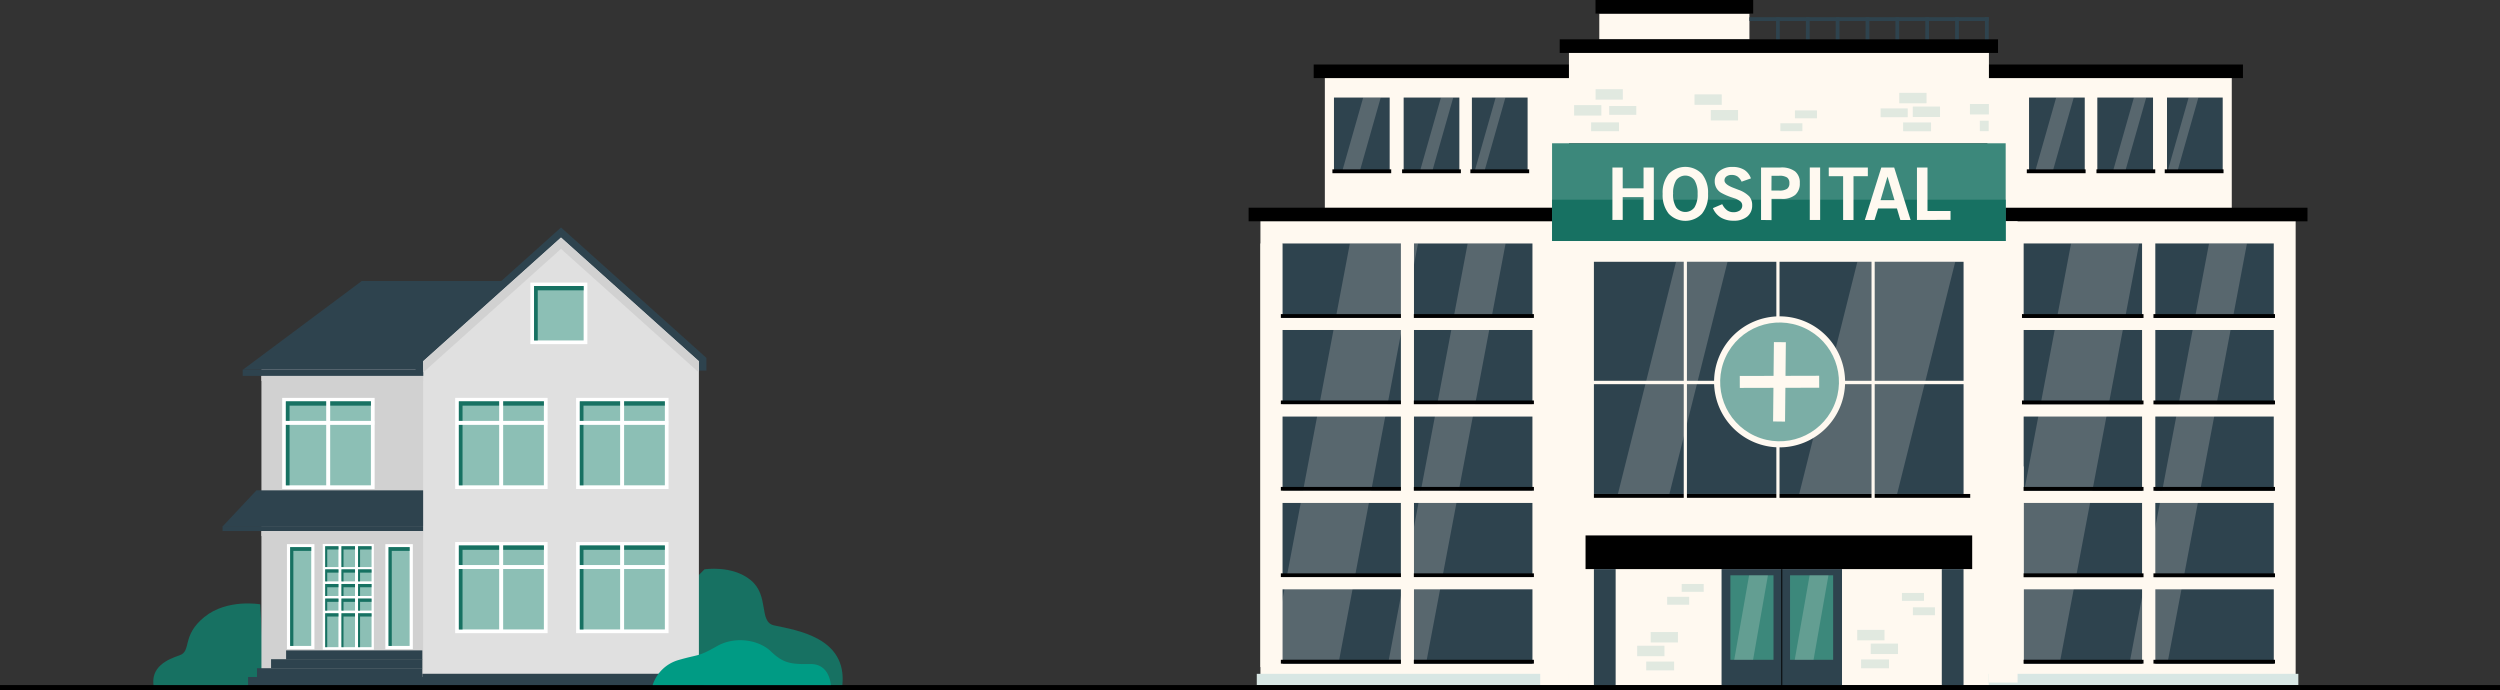 <svg xmlns="http://www.w3.org/2000/svg" viewBox="0 0 849.55 234.47"><rect x="0" y="0" width="849.55" height="234.47" fill="#333333" stroke="none"/><defs><style>.cls-1{isolation:isolate;}.cls-2{fill:#177162;}.cls-3{fill:#d1d1d1;}.cls-4{fill:#2e434e;}.cls-5{fill:#e0e0e0;}.cls-6{fill:#fff;}.cls-7{fill:#8cbfb5;}.cls-11,.cls-8,.cls-9{fill:#fff9f0;}.cls-14,.cls-9{mix-blend-mode:multiply;}.cls-10{fill:#d8e7e4;}.cls-11{mix-blend-mode:overlay;opacity:0.2;}.cls-12{fill:#3c887b;}.cls-13{fill:#7baea6;}.cls-14{fill:#9bc2bb;opacity:0.3;}.cls-15{fill:#009b84;}</style></defs><g class="cls-1"><g id="Layer_1" data-name="Layer 1"><path class="cls-2" d="M239.38,193.48s9.39-1.55,15.76,3.69,2.61,14.18,7.87,15.34c7.59,1.67,25,4.06,23.22,20.47-.18,1.65-53.26,0-53.26,0l2.28-35.34Z"/><path class="cls-2" d="M88.42,205.36s-11.22-2-19,4.33-4.24,11.61-8.41,13-10.06,4-8.74,10.79H90Z"/><rect class="cls-3" x="88.84" y="122.76" width="116.29" height="110.41"/><rect class="cls-4" x="84.3" y="230.05" width="120.83" height="3.45"/><polygon class="cls-4" points="198.88 125.6 82.59 125.6 122.92 95.5 198.88 95.5 198.88 125.6"/><polygon class="cls-4" points="240.05 125.94 240.05 121.62 190.64 77.3 141.23 121.62 141.23 125.94 240.05 125.94"/><polygon class="cls-5" points="237.5 233.17 143.79 233.17 143.79 122.76 190.64 80.73 237.5 122.76 237.5 233.17"/><rect class="cls-6" x="154.67" y="135.21" width="31.42" height="30.96"/><rect class="cls-7" x="155.92" y="136.38" width="28.9" height="28.54"/><polygon class="cls-2" points="157.18 137.85 184.83 137.85 184.83 136.38 155.93 136.38 155.93 164.92 157.18 164.92 157.18 137.85"/><rect class="cls-6" x="169.63" y="135.75" width="1.35" height="29.76"/><rect class="cls-6" x="155.21" y="143.03" width="30.77" height="1.35"/><rect class="cls-6" x="95.89" y="135.21" width="31.42" height="30.96"/><rect class="cls-7" x="97.14" y="136.38" width="28.9" height="28.54"/><polygon class="cls-2" points="98.4 137.85 126.05 137.85 126.05 136.38 97.14 136.38 97.14 164.92 98.4 164.92 98.4 137.85"/><rect class="cls-6" x="110.85" y="135.75" width="1.35" height="29.76"/><rect class="cls-6" x="96.43" y="143.03" width="30.77" height="1.35"/><rect class="cls-6" x="180.23" y="96.03" width="19.36" height="20.91"/><rect class="cls-7" x="181.48" y="97.19" width="16.85" height="18.5"/><polygon class="cls-2" points="182.74 98.66 198.33 98.66 198.33 97.19 181.48 97.19 181.48 115.68 182.74 115.68 182.74 98.66"/><rect class="cls-6" x="97.51" y="184.91" width="9.34" height="35.68"/><rect class="cls-7" x="98.6" y="185.92" width="7.16" height="33.58"/><polygon class="cls-2" points="99.69 187.2 105.76 187.2 105.76 185.92 98.6 185.92 98.6 219.5 99.69 219.5 99.69 187.2"/><rect class="cls-6" x="130.95" y="184.91" width="9.34" height="35.68"/><rect class="cls-7" x="132.04" y="185.92" width="7.16" height="33.58"/><polygon class="cls-2" points="133.13 187.2 139.2 187.2 139.2 185.92 132.04 185.92 132.04 219.5 133.13 219.5 133.13 187.2"/><rect class="cls-6" x="195.77" y="135.21" width="31.42" height="30.96"/><rect class="cls-7" x="197.03" y="136.38" width="28.9" height="28.54"/><polygon class="cls-2" points="198.28 137.85 225.93 137.85 225.93 136.38 197.03 136.38 197.03 164.92 198.28 164.92 198.28 137.85"/><rect class="cls-6" x="210.73" y="135.75" width="1.35" height="29.76"/><rect class="cls-6" x="196.31" y="143.03" width="30.77" height="1.35"/><rect class="cls-6" x="154.67" y="184.2" width="31.42" height="30.96"/><rect class="cls-7" x="155.92" y="185.36" width="28.9" height="28.54"/><polygon class="cls-2" points="157.18 186.84 184.83 186.84 184.83 185.36 155.93 185.36 155.93 213.9 157.18 213.9 157.18 186.84"/><rect class="cls-6" x="169.63" y="184.73" width="1.35" height="29.76"/><rect class="cls-6" x="155.21" y="192.01" width="30.77" height="1.35"/><rect class="cls-6" x="195.77" y="184.2" width="31.42" height="30.96"/><rect class="cls-7" x="197.03" y="185.36" width="28.9" height="28.54"/><polygon class="cls-2" points="198.28 186.84 225.93 186.84 225.93 185.36 197.03 185.36 197.03 213.9 198.28 213.9 198.28 186.84"/><rect class="cls-6" x="210.73" y="184.73" width="1.35" height="29.76"/><rect class="cls-6" x="196.31" y="192.01" width="30.77" height="1.35"/><rect class="cls-4" x="82.47" y="125.59" width="61.37" height="2.14"/><rect class="cls-4" x="143.51" y="228.96" width="95.7" height="4.54"/><polygon class="cls-4" points="143.79 166.63 87.14 166.63 75.76 178.77 143.79 178.77 143.79 166.63"/><rect class="cls-4" x="75.63" y="178.77" width="68.15" height="1.68"/><rect class="cls-3" x="88.84" y="180.47" width="54.95" height="1.68"/><rect class="cls-3" x="88.84" y="127.77" width="54.95" height="1.68"/><rect class="cls-6" x="109.68" y="184.85" width="17.37" height="35.9"/><rect class="cls-7" x="110.51" y="185.62" width="4.5" height="7.08"/><rect class="cls-7" x="116.04" y="185.62" width="4.6" height="7.08"/><rect class="cls-7" x="121.67" y="185.62" width="4.59" height="7.08"/><rect class="cls-7" x="110.51" y="193.48" width="4.5" height="4.08"/><rect class="cls-7" x="116.04" y="193.48" width="4.6" height="4.08"/><rect class="cls-7" x="121.67" y="193.48" width="4.59" height="4.08"/><polygon class="cls-2" points="111.2 186.73 115.01 186.73 115.01 185.62 110.51 185.62 110.51 192.69 111.2 192.69 111.2 186.73"/><polygon class="cls-2" points="116.73 186.73 120.64 186.73 120.64 185.62 116.04 185.62 116.04 192.69 116.73 192.69 116.73 186.73"/><polygon class="cls-2" points="122.36 186.73 126.25 186.73 126.25 185.62 121.67 185.62 121.67 192.69 122.36 192.69 122.36 186.73"/><polygon class="cls-2" points="111.2 194.59 115.01 194.59 115.01 193.48 110.51 193.48 110.51 197.56 111.2 197.56 111.2 194.59"/><polygon class="cls-2" points="116.73 194.59 120.64 194.59 120.64 193.48 116.04 193.48 116.04 197.56 116.73 197.56 116.73 194.59"/><polygon class="cls-2" points="122.36 194.59 126.25 194.59 126.25 193.48 121.67 193.48 121.67 197.56 122.36 197.56 122.36 194.59"/><rect class="cls-7" x="110.51" y="198.45" width="4.5" height="4.08"/><rect class="cls-7" x="116.04" y="198.45" width="4.6" height="4.08"/><rect class="cls-7" x="121.67" y="198.45" width="4.59" height="4.08"/><polygon class="cls-2" points="111.2 199.56 115.01 199.56 115.01 198.45 110.51 198.45 110.51 202.53 111.2 202.53 111.2 199.56"/><polygon class="cls-2" points="116.73 199.56 120.64 199.56 120.64 198.45 116.04 198.45 116.04 202.53 116.73 202.53 116.73 199.56"/><polygon class="cls-2" points="122.36 199.56 126.25 199.56 126.25 198.45 121.67 198.45 121.67 202.53 122.36 202.53 122.36 199.56"/><rect class="cls-7" x="110.51" y="203.41" width="4.5" height="4.08"/><rect class="cls-7" x="116.04" y="203.41" width="4.6" height="4.08"/><rect class="cls-7" x="121.67" y="203.41" width="4.59" height="4.08"/><polygon class="cls-2" points="111.2 204.52 115.01 204.52 115.01 203.41 110.51 203.41 110.51 207.5 111.2 207.5 111.2 204.52"/><polygon class="cls-2" points="116.73 204.52 120.64 204.52 120.64 203.41 116.04 203.41 116.04 207.5 116.73 207.5 116.73 204.52"/><polygon class="cls-2" points="122.36 204.52 126.25 204.52 126.25 203.41 121.67 203.41 121.67 207.5 122.36 207.5 122.36 204.52"/><rect class="cls-7" x="110.51" y="208.4" width="4.5" height="11.52"/><rect class="cls-7" x="116.04" y="208.4" width="4.6" height="11.52"/><rect class="cls-7" x="121.67" y="208.4" width="4.59" height="11.52"/><polygon class="cls-2" points="111.2 209.51 115.01 209.51 115.01 208.41 110.51 208.41 110.51 219.92 111.2 219.92 111.2 209.51"/><polygon class="cls-2" points="116.73 209.51 120.64 209.51 120.64 208.41 116.04 208.41 116.04 219.92 116.73 219.92 116.73 209.51"/><polygon class="cls-2" points="122.36 209.51 126.25 209.51 126.25 208.41 121.67 208.41 121.67 219.92 122.36 219.92 122.36 209.51"/><rect class="cls-4" x="97.22" y="221.01" width="46.29" height="3.12"/><rect class="cls-4" x="92.11" y="224.01" width="51.4" height="3.12"/><rect class="cls-4" x="87.32" y="227.07" width="56.18" height="3.12"/><polygon class="cls-3" points="190.64 80.73 143.79 122.76 143.79 126.59 190.64 84.57 237.5 126.59 237.5 122.76 190.64 80.73"/><rect class="cls-4" x="674.53" y="5.85" width="1.28" height="8.74"/><rect class="cls-4" x="664.39" y="5.85" width="1.28" height="8.74"/><rect class="cls-4" x="654.25" y="5.85" width="1.28" height="8.74"/><rect class="cls-4" x="644.1" y="5.85" width="1.28" height="8.74"/><rect class="cls-8" x="675.85" y="82.76" width="11.81" height="146.2"/><rect class="cls-4" x="633.96" y="5.85" width="1.28" height="8.74"/><rect class="cls-4" x="623.81" y="5.85" width="1.28" height="8.74"/><rect class="cls-4" x="613.67" y="5.85" width="1.28" height="8.74"/><rect class="cls-4" x="603.53" y="5.85" width="1.28" height="8.74"/><rect class="cls-8" x="543.47" y="4.62" width="51.02" height="8.75"/><rect class="cls-8" x="675.45" y="24.23" width="82.96" height="47.95" transform="translate(1433.85 96.41) rotate(180)"/><rect class="cls-9" x="675.45" y="24.23" width="9.78" height="47.95" transform="translate(1360.67 96.41) rotate(180)"/><rect x="635.38" y="21.92" width="126.83" height="4.62" transform="translate(1397.58 48.46) rotate(180)"/><rect class="cls-4" x="733.19" y="36.34" width="25.31" height="18.93" transform="translate(791.66 -700.04) rotate(90)"/><rect class="cls-4" x="709.51" y="36.34" width="25.31" height="18.93" transform="translate(767.98 -676.36) rotate(90)"/><rect class="cls-4" x="686.32" y="36.34" width="25.31" height="18.93" transform="translate(744.78 -653.17) rotate(90)"/><rect class="cls-8" x="450.21" y="24.23" width="82.96" height="47.95"/><rect class="cls-9" x="523.39" y="24.23" width="9.78" height="47.95"/><rect class="cls-8" x="675.26" y="72.89" width="104.85" height="159.9" transform="translate(1455.37 305.68) rotate(180)"/><rect x="635.19" y="70.58" width="148.95" height="4.62" transform="translate(1419.32 145.79) rotate(180)"/><rect class="cls-4" x="739.86" y="75.24" width="25.31" height="40.3" transform="translate(847.91 -657.13) rotate(90)"/><rect class="cls-4" x="739.86" y="104.61" width="25.31" height="40.3" transform="translate(877.28 -627.76) rotate(90)"/><rect class="cls-4" x="739.86" y="133.98" width="25.31" height="40.3" transform="translate(906.65 -598.39) rotate(90)"/><rect class="cls-4" x="739.86" y="163.35" width="25.31" height="40.3" transform="translate(936.02 -569.02) rotate(90)"/><rect class="cls-4" x="739.86" y="192.71" width="25.31" height="40.3" transform="translate(965.39 -539.65) rotate(90)"/><rect class="cls-4" x="695.17" y="75.24" width="25.31" height="40.3" transform="translate(803.22 -612.44) rotate(90)"/><rect class="cls-4" x="695.17" y="104.61" width="25.31" height="40.3" transform="translate(832.59 -583.07) rotate(90)"/><rect class="cls-4" x="695.17" y="133.98" width="25.31" height="40.3" transform="translate(861.96 -553.7) rotate(90)"/><rect class="cls-4" x="695.17" y="163.35" width="25.31" height="40.3" transform="translate(891.33 -524.33) rotate(90)"/><rect class="cls-4" x="695.17" y="192.71" width="25.31" height="40.3" transform="translate(920.7 -494.96) rotate(90)"/><rect class="cls-8" x="428.32" y="72.89" width="104.85" height="159.9"/><rect class="cls-10" x="427.08" y="228.98" width="106.09" height="3.81"/><rect class="cls-10" x="674.93" y="228.98" width="106.09" height="3.81"/><rect class="cls-9" x="523.39" y="72.89" width="9.78" height="159.9"/><rect x="424.3" y="70.58" width="148.95" height="4.62"/><rect x="446.42" y="21.92" width="126.83" height="4.62"/><rect class="cls-8" x="533.17" y="15.48" width="142.64" height="33.21"/><rect class="cls-8" x="533.17" y="75.69" width="142.64" height="157.1"/><rect class="cls-4" x="565" y="65.6" width="78.9" height="125.62" transform="translate(732.86 -476.04) rotate(90)"/><rect class="cls-4" x="443.26" y="75.24" width="25.31" height="40.3" transform="translate(551.31 -360.52) rotate(90)"/><rect class="cls-4" x="443.26" y="104.61" width="25.31" height="40.3" transform="translate(580.68 -331.15) rotate(90)"/><rect class="cls-4" x="443.26" y="133.98" width="25.31" height="40.3" transform="translate(610.04 -301.78) rotate(90)"/><rect class="cls-4" x="443.26" y="163.35" width="25.31" height="40.3" transform="translate(639.41 -272.41) rotate(90)"/><rect class="cls-4" x="443.26" y="192.71" width="25.31" height="40.3" transform="translate(668.78 -243.05) rotate(90)"/><rect class="cls-4" x="487.95" y="75.24" width="25.31" height="40.3" transform="translate(596 -405.21) rotate(90)"/><rect class="cls-4" x="450.11" y="36.34" width="25.31" height="18.93" transform="translate(508.58 -416.96) rotate(90)"/><rect class="cls-4" x="473.79" y="36.34" width="25.31" height="18.93" transform="translate(532.26 -440.64) rotate(90)"/><rect class="cls-4" x="496.99" y="36.34" width="25.31" height="18.93" transform="translate(555.45 -463.84) rotate(90)"/><rect class="cls-4" x="487.95" y="104.61" width="25.31" height="40.3" transform="translate(625.36 -375.84) rotate(90)"/><rect class="cls-4" x="487.95" y="133.98" width="25.31" height="40.3" transform="translate(654.73 -346.47) rotate(90)"/><rect class="cls-4" x="487.95" y="163.35" width="25.31" height="40.3" transform="translate(684.1 -317.1) rotate(90)"/><rect class="cls-4" x="487.95" y="192.71" width="25.31" height="40.3" transform="translate(713.47 -287.74) rotate(90)"/><rect class="cls-4" x="585.02" y="193.39" width="40.93" height="39.77"/><rect x="452.78" y="57.55" width="19.98" height="1.31"/><rect x="476.46" y="57.55" width="19.98" height="1.31"/><rect x="499.66" y="57.55" width="19.98" height="1.31"/><rect x="688.75" y="57.55" width="19.98" height="1.31"/><rect x="712.42" y="57.55" width="19.98" height="1.31"/><rect x="735.62" y="57.55" width="19.98" height="1.31"/><polygon class="cls-11" points="455.08 224.21 431.93 224.21 458.71 82.74 481.87 82.74 455.08 224.21"/><rect class="cls-8" x="428.32" y="82.74" width="7.44" height="143.94"/><polygon class="cls-11" points="484.84 224.21 471.95 224.21 498.74 82.74 511.63 82.74 484.84 224.21"/><rect x="479.95" y="106.74" width="41.3" height="1.31"/><rect x="435.26" y="136.1" width="41.3" height="1.31"/><rect x="479.95" y="136.1" width="41.3" height="1.31"/><rect x="435.26" y="165.47" width="41.3" height="1.31"/><rect x="479.95" y="165.47" width="41.3" height="1.31"/><rect x="435.26" y="194.84" width="41.3" height="1.31"/><rect x="479.95" y="194.84" width="41.3" height="1.31"/><rect x="541.64" y="167.86" width="127.88" height="1.31"/><rect x="435.26" y="224.21" width="41.3" height="1.31"/><rect x="479.95" y="224.21" width="41.3" height="1.31"/><rect x="435.26" y="106.74" width="41.3" height="1.31"/><rect class="cls-8" x="476.07" y="82.57" width="4.38" height="144.1"/><rect class="cls-8" x="434.27" y="196.16" width="86.98" height="4.06"/><rect class="cls-8" x="434.27" y="166.79" width="86.98" height="4.06"/><rect class="cls-8" x="434.27" y="137.42" width="86.98" height="4.06"/><rect class="cls-8" x="434.27" y="108.05" width="86.98" height="4.06"/><polygon class="cls-11" points="700.15 224.21 677 224.21 703.79 82.74 726.94 82.74 700.15 224.21"/><polygon class="cls-11" points="736.77 224.21 723.88 224.21 750.67 82.74 763.56 82.74 736.77 224.21"/><rect class="cls-8" x="727.99" y="82.57" width="4.38" height="144.1"/><rect class="cls-8" x="686.2" y="196.16" width="86.98" height="4.06"/><rect class="cls-8" x="686.2" y="166.79" width="86.98" height="4.06"/><rect class="cls-8" x="686.2" y="137.42" width="86.98" height="4.06"/><rect class="cls-8" x="686.2" y="108.05" width="86.98" height="4.06"/><polygon class="cls-11" points="462.26 57.55 456.29 57.55 463.24 33.15 469.2 33.15 462.26 57.55"/><polygon class="cls-11" points="486.89 57.55 482.71 57.55 489.66 33.15 493.84 33.15 486.89 57.55"/><polygon class="cls-11" points="504.62 57.55 501.3 57.55 508.25 33.15 511.57 33.15 504.62 57.55"/><polygon class="cls-11" points="697.75 57.55 691.78 57.55 698.73 33.15 704.7 33.15 697.75 57.55"/><polygon class="cls-11" points="722.38 57.55 718.21 57.55 725.15 33.15 729.33 33.15 722.38 57.55"/><polygon class="cls-11" points="740.12 57.55 736.79 57.55 743.74 33.15 747.06 33.15 740.12 57.55"/><rect x="731.79" y="106.74" width="41.3" height="1.31"/><rect x="687.11" y="136.1" width="41.3" height="1.31"/><rect x="731.79" y="136.1" width="41.3" height="1.31"/><rect x="687.11" y="165.47" width="41.3" height="1.31"/><rect x="731.79" y="165.47" width="41.3" height="1.31"/><rect x="687.11" y="194.84" width="41.3" height="1.31"/><rect x="731.79" y="194.84" width="41.3" height="1.31"/><rect x="687.11" y="224.21" width="41.3" height="1.31"/><rect x="731.79" y="224.21" width="41.3" height="1.31"/><rect x="687.11" y="106.74" width="41.3" height="1.31"/><rect class="cls-9" x="533.17" y="15.48" width="142.64" height="11.06"/><rect x="530.02" y="13.37" width="148.95" height="4.62"/><rect x="542.19" width="53.58" height="4.62"/><rect x="538.8" y="181.95" width="131.39" height="11.44"/><rect x="605.32" y="193.39" width="0.33" height="39.77"/><rect class="cls-4" x="659.86" y="193.39" width="7.39" height="39.4"/><rect class="cls-4" x="541.64" y="193.39" width="7.39" height="39.4"/><rect class="cls-12" x="580.99" y="202.53" width="28.71" height="14.65" transform="translate(805.2 -385.49) rotate(90)"/><rect class="cls-12" x="601.26" y="202.53" width="28.71" height="14.65" transform="translate(825.47 -405.76) rotate(90)"/><polygon class="cls-11" points="595.73 224.21 589.33 224.21 594.38 195.5 600.78 195.5 595.73 224.21"/><polygon class="cls-11" points="616.28 224.21 609.89 224.21 614.94 195.5 621.34 195.5 616.28 224.21"/><polygon class="cls-11" points="567.3 167.86 549.8 167.86 569.55 88.96 587.05 88.96 567.3 167.86"/><polygon class="cls-11" points="644.67 167.86 611.41 167.86 631.17 88.96 664.43 88.96 644.67 167.86"/><rect class="cls-8" x="572.17" y="88.07" width="1.08" height="83.82"/><rect class="cls-8" x="635.98" y="88.07" width="1.08" height="83.82"/><rect class="cls-8" x="603.64" y="88.07" width="1.08" height="83.82"/><rect class="cls-8" x="604.8" y="64.72" width="1.15" height="130.52" transform="translate(735.35 -475.4) rotate(90)"/><rect class="cls-8" x="677.01" y="158.49" width="10.64" height="69.31"/><path class="cls-8" d="M627,129.76A22.26,22.26,0,1,1,604.7,107.5,22.26,22.26,0,0,1,627,129.76Z"/><circle class="cls-13" cx="604.7" cy="129.76" r="20.18" transform="translate(236.67 626.8) rotate(-65.59)"/><polygon class="cls-8" points="606.87 116.29 602.81 116.25 602.69 127.73 591.21 127.76 591.22 131.82 602.65 131.79 602.53 143.22 606.59 143.27 606.71 131.78 618.2 131.76 618.19 127.69 606.75 127.72 606.87 116.29"/><rect class="cls-4" x="594.49" y="5.85" width="81.32" height="1.28"/><rect y="232.79" width="849.55" height="1.68"/><rect class="cls-9" x="675.84" y="75.18" width="9.78" height="156.76" transform="translate(1361.46 307.13) rotate(180)"/><rect class="cls-12" x="527.42" y="48.69" width="154.15" height="33.21"/><rect class="cls-2" x="527.42" y="67.86" width="154.15" height="14.03"/><path class="cls-8" d="M547.93,74.75V56.92h3.5V64h7.08V56.92H562V74.75h-3.49V67h-7.08v7.74Z"/><path class="cls-8" d="M565,65.88a10.14,10.14,0,0,1,2.05-6.75,7.84,7.84,0,0,1,11.33,0,10.14,10.14,0,0,1,2.05,6.75,10.15,10.15,0,0,1-2.06,6.74,7.8,7.8,0,0,1-11.31,0A10.15,10.15,0,0,1,565,65.88Zm3.54,0a8.24,8.24,0,0,0,1.06,4.59,3.88,3.88,0,0,0,6.22,0,8.24,8.24,0,0,0,1.06-4.59,8.39,8.39,0,0,0-1.06-4.63,3.85,3.85,0,0,0-6.22,0A8.39,8.39,0,0,0,568.56,65.88Z"/><path class="cls-8" d="M582.08,70.73l3.17-1.35a5.71,5.71,0,0,0,1.64,2.07,3.55,3.55,0,0,0,2.14.66,3.65,3.65,0,0,0,2.21-.61,2,2,0,0,0,.81-1.66,1.8,1.8,0,0,0-.6-1.38,6.57,6.57,0,0,0-2.16-1.11l-.61-.21a20.87,20.87,0,0,1-3.8-1.63,4.41,4.41,0,0,1-1.62-1.65,4.53,4.53,0,0,1-.56-2.28,4.28,4.28,0,0,1,1.67-3.5,6.79,6.79,0,0,1,4.39-1.35,7.41,7.41,0,0,1,4,1A5.73,5.73,0,0,1,595,60.62l-3.17,1.12A4.33,4.33,0,0,0,590.47,60a3.38,3.38,0,0,0-2-.55,2.82,2.82,0,0,0-1.79.51,1.65,1.65,0,0,0-.66,1.38c0,.9,1.07,1.76,3.21,2.56l1.54.6a9.6,9.6,0,0,1,3.65,2.23,4.41,4.41,0,0,1,1,3,4.78,4.78,0,0,1-1.69,3.88A7,7,0,0,1,589.11,75a8.22,8.22,0,0,1-4.34-1.08A6.73,6.73,0,0,1,582.08,70.73Z"/><path class="cls-8" d="M598.44,74.75V56.92h6.63A7.59,7.59,0,0,1,610,58.24a4.83,4.83,0,0,1,1.61,4,5,5,0,0,1-1.57,4,6.87,6.87,0,0,1-4.59,1.35H602v7.21Zm3.53-10h2.59a4.69,4.69,0,0,0,2.71-.58,2.2,2.2,0,0,0,.8-1.92,2.23,2.23,0,0,0-.8-1.94,4.69,4.69,0,0,0-2.71-.58H602Z"/><path class="cls-8" d="M615,74.75V56.92h3.52V74.75Z"/><path class="cls-8" d="M626.33,74.75V59.87h-4.88V56.92h13.28v2.95h-4.87V74.75Z"/><path class="cls-8" d="M633.71,74.75l5.6-17.83h4.37l5.58,17.83h-3.49l-1.15-3.9h-6.41L637,74.75ZM639.05,68h4.73l-2.37-8Z"/><path class="cls-8" d="M651.42,74.75V56.92H655V71.71h7.83v3Z"/><rect class="cls-14" x="542.21" y="30.31" width="9.26" height="3.55"/><rect class="cls-14" x="534.91" y="35.72" width="9.26" height="3.55"/><rect class="cls-14" x="540.68" y="41.59" width="9.48" height="3"/><rect class="cls-14" x="546.84" y="36.02" width="9.21" height="3"/><rect class="cls-14" x="605" y="41.89" width="7.49" height="2.68"/><rect class="cls-14" x="609.95" y="37.52" width="7.49" height="2.68"/><rect class="cls-14" x="566.52" y="202.81" width="7.49" height="2.68"/><rect class="cls-14" x="571.47" y="198.44" width="7.49" height="2.68"/><rect class="cls-14" x="646.32" y="201.5" width="7.49" height="2.68"/><rect class="cls-14" x="650.04" y="206.38" width="7.49" height="2.68"/><rect class="cls-14" x="645.41" y="31.55" width="9.26" height="3.55" transform="translate(1300.08 66.65) rotate(180)"/><rect class="cls-14" x="672.79" y="41.03" width="3.02" height="3.55" transform="translate(1348.59 85.6) rotate(180)"/><rect class="cls-14" x="669.44" y="35.34" width="6.44" height="3.55" transform="translate(1345.31 74.23) rotate(180)"/><rect class="cls-14" x="650" y="36.22" width="9.26" height="3.55" transform="translate(1309.26 75.98) rotate(180)"/><rect class="cls-14" x="581.36" y="37.4" width="9.26" height="3.55" transform="translate(1171.98 78.34) rotate(180)"/><rect class="cls-14" x="575.82" y="32.08" width="9.26" height="3.55" transform="translate(1160.91 67.7) rotate(180)"/><rect class="cls-14" x="646.72" y="41.59" width="9.48" height="3" transform="translate(1302.92 86.19) rotate(180)"/><rect class="cls-14" x="631.12" y="214.04" width="9.26" height="3.55" transform="translate(1271.51 431.63) rotate(180)"/><rect class="cls-14" x="635.71" y="218.71" width="9.26" height="3.55" transform="translate(1280.69 440.96) rotate(180)"/><rect class="cls-14" x="632.43" y="224.08" width="9.48" height="3" transform="translate(1274.35 451.17) rotate(180)"/><rect class="cls-14" x="560.94" y="214.77" width="9.26" height="3.55"/><rect class="cls-14" x="556.35" y="219.44" width="9.26" height="3.55"/><rect class="cls-14" x="559.41" y="224.81" width="9.48" height="3"/><rect class="cls-14" x="639.08" y="36.82" width="9.21" height="3" transform="translate(1287.36 76.65) rotate(180)"/><path class="cls-15" d="M221.79,232.79a13,13,0,0,1,8.75-8.49c7.06-2.05,6.6-1,13-4.67s14.44-2.1,18.41,1.71c4.23,4.07,6.85,4.43,13.45,4.32s6.93,7.13,6.93,7.13Z"/></g></g></svg>